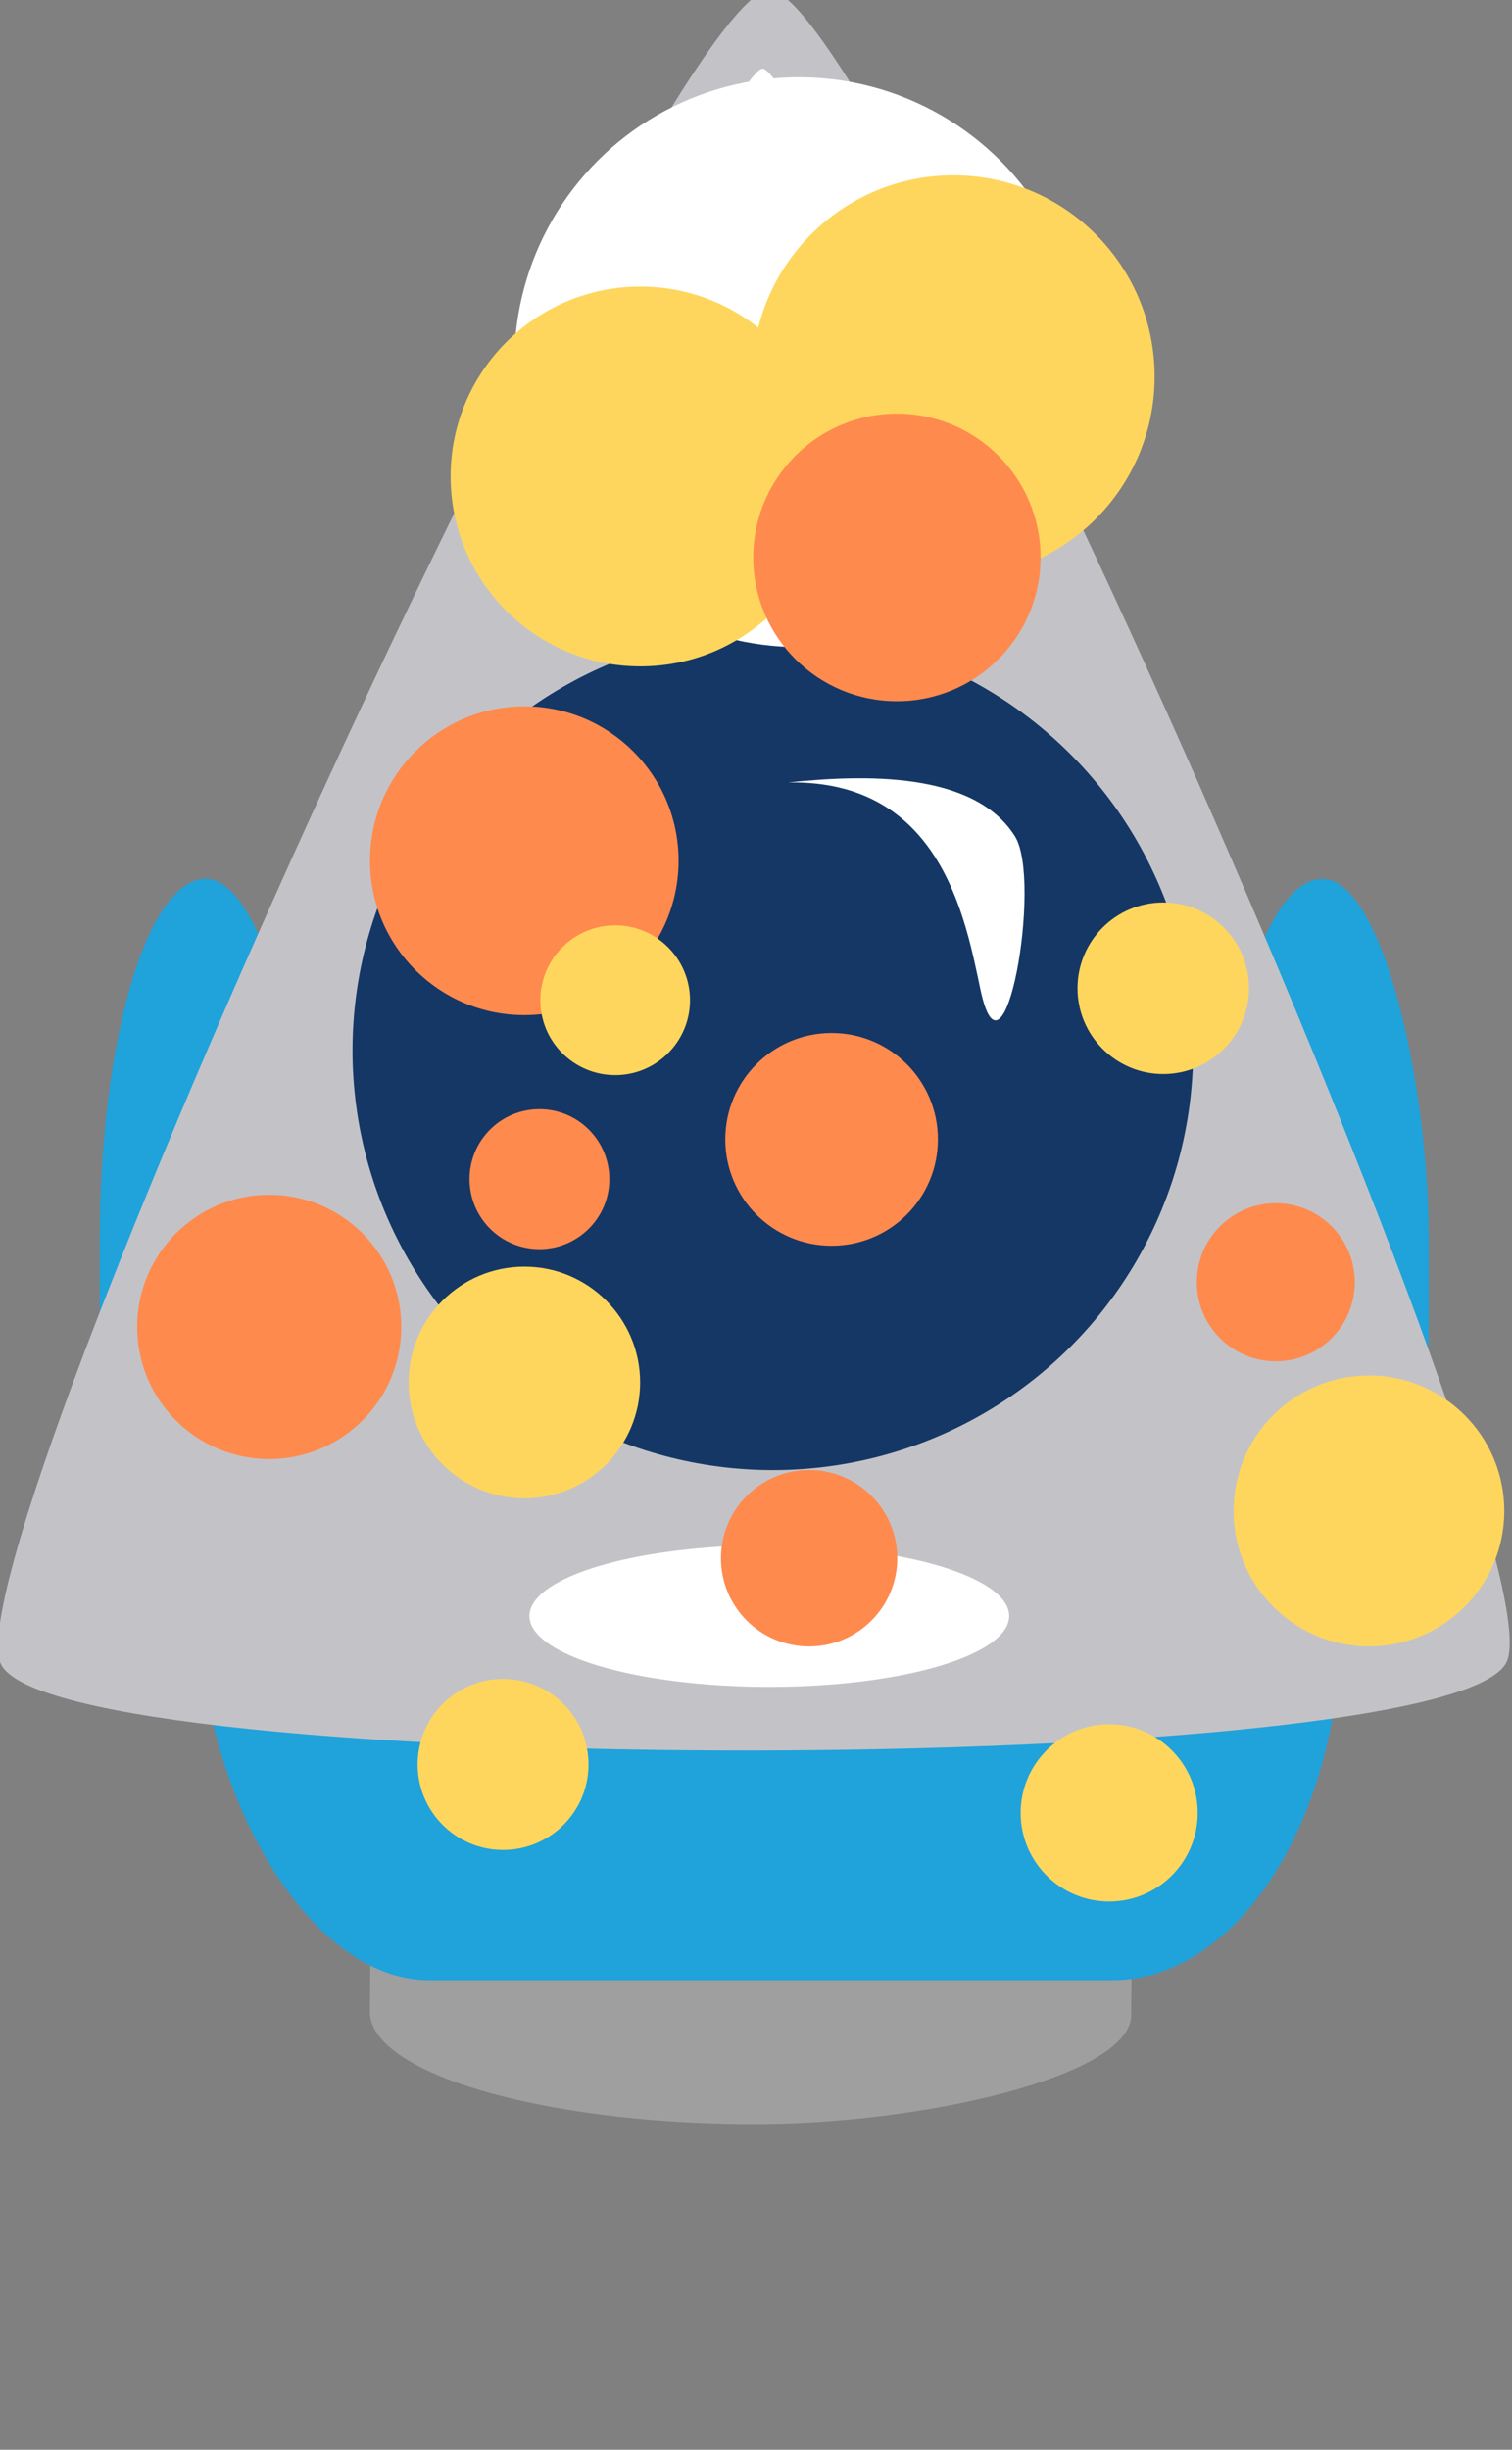<?xml version="1.0" encoding="UTF-8" standalone="no"?>
<!-- Created with Inkscape (http://www.inkscape.org/) -->

<svg
   xmlns:dc="http://purl.org/dc/elements/1.1/"
   xmlns:cc="http://creativecommons.org/ns#"
   xmlns:rdf="http://www.w3.org/1999/02/22-rdf-syntax-ns#"
   xmlns:svg="http://www.w3.org/2000/svg"
   xmlns="http://www.w3.org/2000/svg"
   xmlns:sodipodi="http://sodipodi.sourceforge.net/DTD/sodipodi-0.dtd"
   xmlns:inkscape="http://www.inkscape.org/namespaces/inkscape"
   width="63"
   height="102"
   viewBox="0 0 16.669 26.988"
   version="1.1"
   id="svg9309"
   inkscape:version="0.92.4 (5da689c313, 2019-01-14)"
   sodipodi:docname="explosion5.svg">
  <rect x="0" y="0" width="16.669" height="26.988" fill="#808080" stroke="none"/>
  <defs
     id="defs9303" />
  <sodipodi:namedview
     id="base"
     pagecolor="#ffffff"
     bordercolor="#666666"
     borderopacity="1.0"
     inkscape:pageopacity="0.0"
     inkscape:pageshadow="2"
     inkscape:zoom="7.9195959"
     inkscape:cx="22.301735"
     inkscape:cy="56.435206"
     inkscape:document-units="px"
     inkscape:current-layer="layer1"
     showgrid="false"
     inkscape:pagecheckerboard="true"
     units="px"
     inkscape:window-width="1618"
     inkscape:window-height="1028"
     inkscape:window-x="1734"
     inkscape:window-y="-8"
     inkscape:window-maximized="1" />
  <g
     inkscape:label="Layer 1"
     inkscape:groupmode="layer"
     id="layer1"
     transform="translate(0,-270.012)">
    <rect
       style="fill:#ffffff;fill-opacity:0.243;stroke:none;stroke-width:0.229;stroke-opacity:0.142"
       id="rect45880-7"
       width="3.608"
       height="8.393"
       x="-293.36"
       y="6.415"
       rx="1.22"
       ry="4.504"
       transform="matrix(0.008,-1,1,0.005,0,0)" />
    <g
       id="g45862-9"
       transform="matrix(1.251,0,0,1.248,-6.487,-70.032)">
      <rect
         ry="3.192"
         rx="0.935"
         y="280.23"
         x="15.905"
         height="7.016"
         width="1.871"
         id="rect45798-5-2-7"
         style="fill:#20a2db;fill-opacity:1;stroke:none;stroke-width:0.091;stroke-opacity:0.142" />
      <rect
         ry="3.192"
         rx="0.935"
         y="280.229"
         x="6.064"
         height="7.016"
         width="1.871"
         id="rect45798-5-7"
         style="fill:#20a2db;fill-opacity:1;stroke:none;stroke-width:0.091;stroke-opacity:0.142" />
      <rect
         ry="3.192"
         rx="2.02"
         y="282.935"
         x="6.949"
         height="7.016"
         width="10.056"
         id="rect45798-6"
         style="fill:#20a2db;fill-opacity:1;stroke:none;stroke-width:0.211;stroke-opacity:0.142" />
      <path
         transform="matrix(1.348,0.034,-0.044,1.732,7.103,-200.493)"
         inkscape:transform-center-y="-2.0735658"
         inkscape:transform-center-x="0.044802277"
         d="m 17.606,281.198 c -0.332,0.604 -9.483,0.791 -9.839,0.202 -0.357,-0.589 4.056,-8.608 4.745,-8.622 0.689,-0.014 5.427,7.817 5.094,8.42 z"
         inkscape:randomized="0"
         inkscape:rounded="0.07"
         inkscape:flatsided="true"
         sodipodi:arg2="1.5502984"
         sodipodi:arg1="0.50310081"
         sodipodi:r2="2.8409667"
         sodipodi:r1="5.6819334"
         sodipodi:cy="278.45816"
         sodipodi:cx="12.628485"
         sodipodi:sides="3"
         id="path45794-6"
         style="fill:#c3c3c7;fill-opacity:1;stroke:none;stroke-width:0.265;stroke-opacity:0.142"
         sodipodi:type="star" />
      <ellipse
         ry="0.626"
         rx="2.114"
         cy="286.736"
         cx="11.965"
         id="path45836-7"
         style="fill:#ffffff;fill-opacity:1;stroke:none;stroke-width:0.265;stroke-opacity:0.142" />
      <circle
         r="3.704"
         cy="281.744"
         cx="11.996"
         id="path45838-8"
         style="fill:#153765;fill-opacity:1;stroke:none;stroke-width:0.396;stroke-opacity:0.142" />
      <path
         transform="matrix(0.266,0.006,-0.009,0.308,11.033,188.987)"
         inkscape:transform-center-y="-0.36852648"
         inkscape:transform-center-x="0.0088333335"
         d="m 17.606,281.198 c -0.332,0.604 -9.483,0.791 -9.839,0.202 -0.357,-0.589 4.056,-8.608 4.745,-8.622 0.689,-0.014 5.427,7.817 5.094,8.42 z"
         inkscape:randomized="0"
         inkscape:rounded="0.07"
         inkscape:flatsided="true"
         sodipodi:arg2="1.5502984"
         sodipodi:arg1="0.50310081"
         sodipodi:r2="2.8409667"
         sodipodi:r1="5.6819334"
         sodipodi:cy="278.45816"
         sodipodi:cx="12.628485"
         sodipodi:sides="3"
         id="path45794-8-8"
         style="fill:#ffffff;fill-opacity:1;stroke:none;stroke-width:0.265;stroke-opacity:0.142"
         sodipodi:type="star" />
    </g>
    <path
       style="fill:#ffffff;fill-opacity:1;stroke:none;stroke-width:0.449px;stroke-linecap:butt;stroke-linejoin:miter;stroke-opacity:1"
       d="m 8.69,278.632 c 1.673,-0.029 1.949,1.478 2.118,2.278 0.259,1.227 0.687,-1.196 0.381,-1.685 -0.453,-0.723 -1.684,-0.678 -2.499,-0.593 z"
       id="path45932-9"
       inkscape:connector-curvature="0"
       sodipodi:nodetypes="csacc" />
    <circle
       style="fill:#ffffff;fill-opacity:1;fill-rule:evenodd;stroke-width:0.454"
       id="path9957"
       cx="8.809"
       cy="274.002"
       r="3.139" />
    <circle
       style="fill:#ffd65d;fill-opacity:1;fill-rule:evenodd;stroke-width:0.321"
       id="path9957-8"
       cx="10.511"
       cy="274.161"
       r="2.218" />
    <circle
       style="fill:#ffd65d;fill-opacity:1;fill-rule:evenodd;stroke-width:0.303"
       id="path9957-8-5"
       cx="7.06"
       cy="275.261"
       r="2.092" />
    <circle
       style="fill:#ff8a4e;fill-opacity:1;fill-rule:evenodd;stroke-width:0.229"
       id="path9957-8-3"
       cx="9.888"
       cy="276.153"
       r="1.584" />
    <circle
       style="fill:#ff8a4e;fill-opacity:1;fill-rule:evenodd;stroke-width:0.246"
       id="path9957-8-3-4"
       cx="5.78"
       cy="279.494"
       r="1.701" />
    <circle
       style="fill:#ffd65d;fill-opacity:1;fill-rule:evenodd;stroke-width:0.137"
       id="path9957-8-5-8"
       cx="12.824"
       cy="280.899"
       r="0.945" />
    <circle
       style="fill:#ffd65d;fill-opacity:1;fill-rule:evenodd;stroke-width:0.185"
       id="path9957-8-5-8-9"
       cx="5.781"
       cy="285.242"
       r="1.276" />
    <circle
       style="fill:#ff8a4e;fill-opacity:1;fill-rule:evenodd;stroke-width:0.17"
       id="path9957-8-3-4-4"
       cx="9.168"
       cy="282.564"
       r="1.172" />
    <circle
       style="fill:#ff8a4e;fill-opacity:1;fill-rule:evenodd;stroke-width:0.211"
       id="path9957-8-3-4-4-3"
       cx="2.968"
       cy="284.63"
       r="1.456" />
    <circle
       style="fill:#ffd65d;fill-opacity:1;fill-rule:evenodd;stroke-width:0.216"
       id="path9957-8-5-8-9-6"
       cx="15.092"
       cy="286.657"
       r="1.492" />
    <circle
       style="fill:#ff8a4e;fill-opacity:1;fill-rule:evenodd;stroke-width:0.112"
       id="path9957-8-3-4-4-7"
       cx="5.947"
       cy="283.002"
       r="0.771" />
    <circle
       style="fill:#ffd65d;fill-opacity:1;fill-rule:evenodd;stroke-width:0.119"
       id="path9957-8-5-8-9-3"
       cx="6.782"
       cy="281.031"
       r="0.825" />
    <circle
       style="fill:#ff8a4e;fill-opacity:1;fill-rule:evenodd;stroke-width:0.126"
       id="path9957-8-3-4-4-7-4"
       cx="14.065"
       cy="284.138"
       r="0.871" />
    <circle
       style="fill:#ffd65d;fill-opacity:1;fill-rule:evenodd;stroke-width:0.136"
       id="path9957-8-5-8-9-3-1"
       cx="5.546"
       cy="289.45"
       r="0.942" />
    <circle
       style="fill:#ffd65d;fill-opacity:1;fill-rule:evenodd;stroke-width:0.141"
       id="path9957-8-5-8-9-3-1-3"
       cx="12.228"
       cy="289.984"
       r="0.976" />
    <circle
       style="fill:#ff8a4e;fill-opacity:1;fill-rule:evenodd;stroke-width:0.141"
       id="path9957-8-3-4-4-7-1"
       cx="8.92"
       cy="287.178"
       r="0.972" />
  </g>
</svg>
